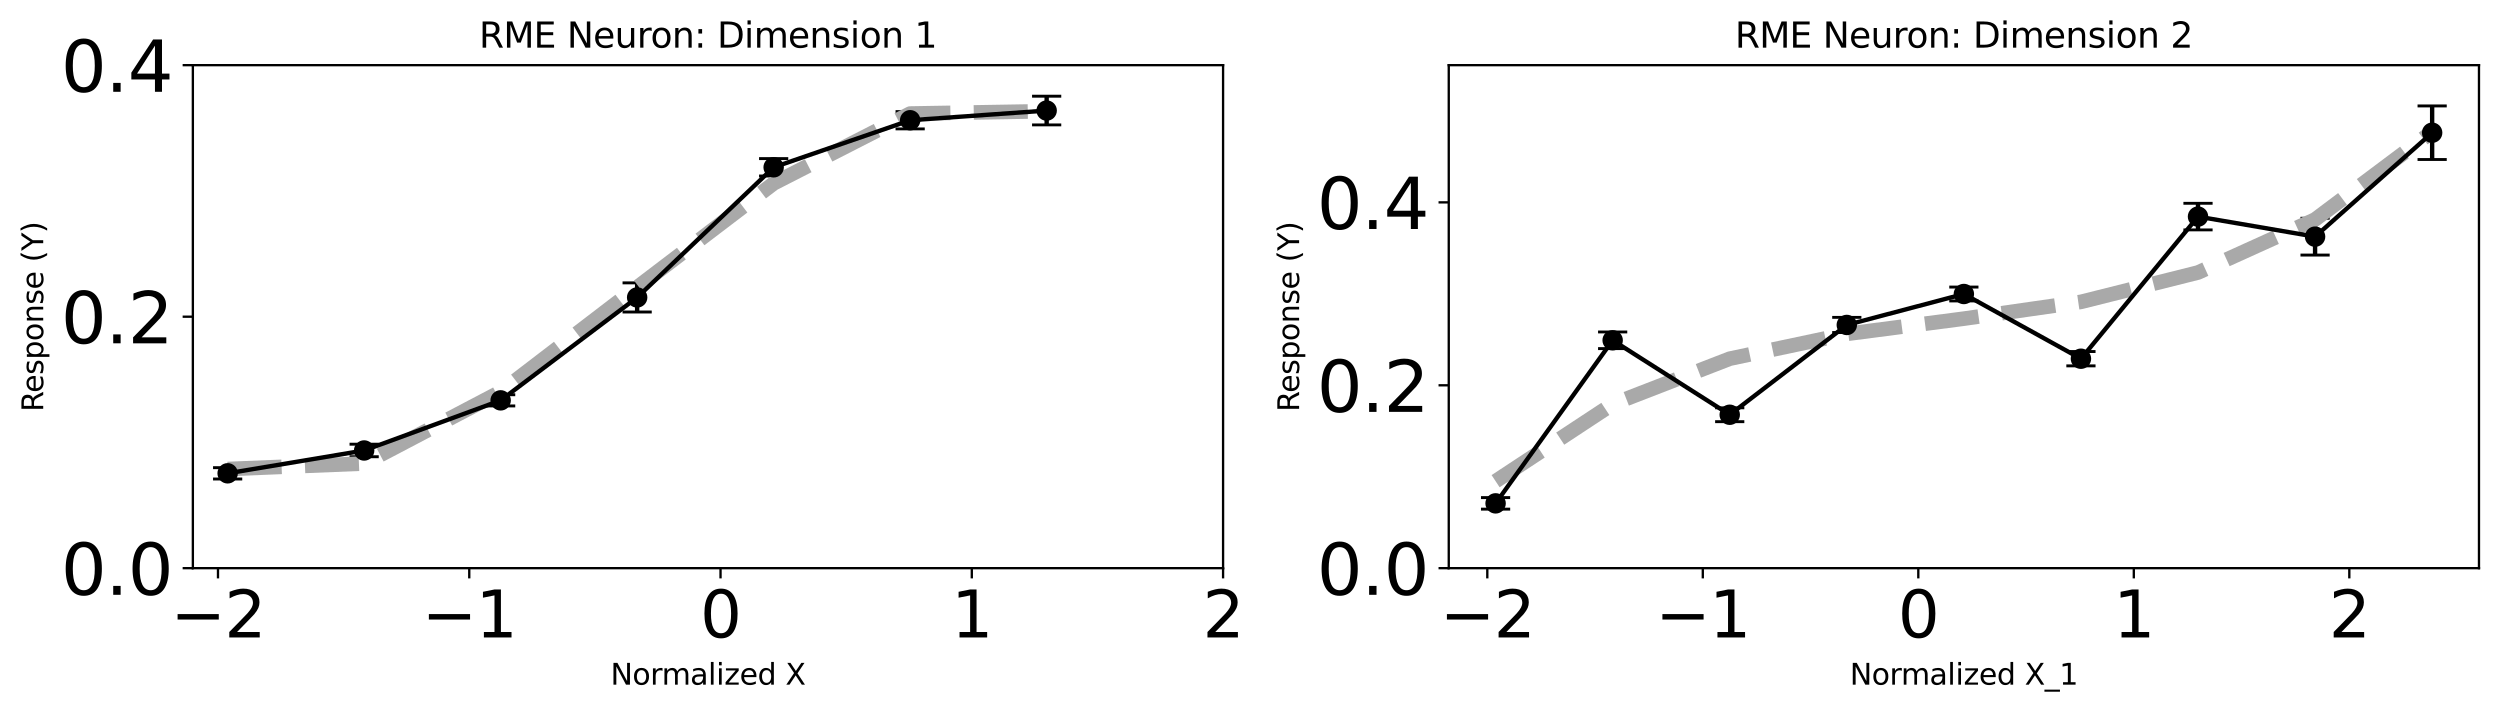 <?xml version="1.0" encoding="utf-8" standalone="no"?>
<!DOCTYPE svg PUBLIC "-//W3C//DTD SVG 1.1//EN"
  "http://www.w3.org/Graphics/SVG/1.1/DTD/svg11.dtd">
<svg xmlns:xlink="http://www.w3.org/1999/xlink" width="856.136pt" height="244.025pt" viewBox="0 0 856.136 244.025" xmlns="http://www.w3.org/2000/svg" version="1.1">
 <defs>
  <style type="text/css">*{stroke-linejoin: round; stroke-linecap: butt}</style>
 </defs>
 <g id="figure_1">
  <g id="patch_1">
   <path d="M 0 244.025 
L 856.136 244.025 
L 856.136 0 
L 0 0 
z
" style="fill: #ffffff"/>
  </g>
  <g id="axes_1">
   <g id="patch_2">
    <path d="M 66.046 194.577 
L 418.848 194.577 
L 418.848 22.318 
L 66.046 22.318 
z
" style="fill: #ffffff"/>
   </g>
   <g id="matplotlib.axis_1">
    <g id="xtick_1">
     <g id="line2d_1">
      <defs>
       <path id="m30c972072f" d="M 0 0 
L 0 3.5 
" style="stroke: #000000; stroke-width: 0.8"/>
      </defs>
      <g>
       <use xlink:href="#m30c972072f" x="74.651" y="194.577" style="stroke: #000000; stroke-width: 0.8"/>
      </g>
     </g>
     <g id="text_1">
      <!-- −2 -->
      <g transform="translate(58.434 218.293) scale(0.22 -0.22)">
       <defs>
        <path id="DejaVuSans-2212" d="M 678 2272 
L 4684 2272 
L 4684 1741 
L 678 1741 
L 678 2272 
z
" transform="scale(0.016)"/>
        <path id="DejaVuSans-32" d="M 1228 531 
L 3431 531 
L 3431 0 
L 469 0 
L 469 531 
Q 828 903 1448 1529 
Q 2069 2156 2228 2338 
Q 2531 2678 2651 2914 
Q 2772 3150 2772 3378 
Q 2772 3750 2511 3984 
Q 2250 4219 1831 4219 
Q 1534 4219 1204 4116 
Q 875 4013 500 3803 
L 500 4441 
Q 881 4594 1212 4672 
Q 1544 4750 1819 4750 
Q 2544 4750 2975 4387 
Q 3406 4025 3406 3419 
Q 3406 3131 3298 2873 
Q 3191 2616 2906 2266 
Q 2828 2175 2409 1742 
Q 1991 1309 1228 531 
z
" transform="scale(0.016)"/>
       </defs>
       <use xlink:href="#DejaVuSans-2212"/>
       <use xlink:href="#DejaVuSans-32" x="83.789"/>
      </g>
     </g>
    </g>
    <g id="xtick_2">
     <g id="line2d_2">
      <g>
       <use xlink:href="#m30c972072f" x="160.7" y="194.577" style="stroke: #000000; stroke-width: 0.8"/>
      </g>
     </g>
     <g id="text_2">
      <!-- −1 -->
      <g transform="translate(144.484 218.293) scale(0.22 -0.22)">
       <defs>
        <path id="DejaVuSans-31" d="M 794 531 
L 1825 531 
L 1825 4091 
L 703 3866 
L 703 4441 
L 1819 4666 
L 2450 4666 
L 2450 531 
L 3481 531 
L 3481 0 
L 794 0 
L 794 531 
z
" transform="scale(0.016)"/>
       </defs>
       <use xlink:href="#DejaVuSans-2212"/>
       <use xlink:href="#DejaVuSans-31" x="83.789"/>
      </g>
     </g>
    </g>
    <g id="xtick_3">
     <g id="line2d_3">
      <g>
       <use xlink:href="#m30c972072f" x="246.749" y="194.577" style="stroke: #000000; stroke-width: 0.8"/>
      </g>
     </g>
     <g id="text_3">
      <!-- 0 -->
      <g transform="translate(239.751 218.293) scale(0.22 -0.22)">
       <defs>
        <path id="DejaVuSans-30" d="M 2034 4250 
Q 1547 4250 1301 3770 
Q 1056 3291 1056 2328 
Q 1056 1369 1301 889 
Q 1547 409 2034 409 
Q 2525 409 2770 889 
Q 3016 1369 3016 2328 
Q 3016 3291 2770 3770 
Q 2525 4250 2034 4250 
z
M 2034 4750 
Q 2819 4750 3233 4129 
Q 3647 3509 3647 2328 
Q 3647 1150 3233 529 
Q 2819 -91 2034 -91 
Q 1250 -91 836 529 
Q 422 1150 422 2328 
Q 422 3509 836 4129 
Q 1250 4750 2034 4750 
z
" transform="scale(0.016)"/>
       </defs>
       <use xlink:href="#DejaVuSans-30"/>
      </g>
     </g>
    </g>
    <g id="xtick_4">
     <g id="line2d_4">
      <g>
       <use xlink:href="#m30c972072f" x="332.799" y="194.577" style="stroke: #000000; stroke-width: 0.8"/>
      </g>
     </g>
     <g id="text_4">
      <!-- 1 -->
      <g transform="translate(325.8 218.293) scale(0.22 -0.22)">
       <use xlink:href="#DejaVuSans-31"/>
      </g>
     </g>
    </g>
    <g id="xtick_5">
     <g id="line2d_5">
      <g>
       <use xlink:href="#m30c972072f" x="418.848" y="194.577" style="stroke: #000000; stroke-width: 0.8"/>
      </g>
     </g>
     <g id="text_5">
      <!-- 2 -->
      <g transform="translate(411.849 218.293) scale(0.22 -0.22)">
       <use xlink:href="#DejaVuSans-32"/>
      </g>
     </g>
    </g>
    <g id="text_6">
     <!-- Normalized X -->
     <g transform="translate(209.077 234.467) scale(0.1 -0.1)">
      <defs>
       <path id="DejaVuSans-4e" d="M 628 4666 
L 1478 4666 
L 3547 763 
L 3547 4666 
L 4159 4666 
L 4159 0 
L 3309 0 
L 1241 3903 
L 1241 0 
L 628 0 
L 628 4666 
z
" transform="scale(0.016)"/>
       <path id="DejaVuSans-6f" d="M 1959 3097 
Q 1497 3097 1228 2736 
Q 959 2375 959 1747 
Q 959 1119 1226 758 
Q 1494 397 1959 397 
Q 2419 397 2687 759 
Q 2956 1122 2956 1747 
Q 2956 2369 2687 2733 
Q 2419 3097 1959 3097 
z
M 1959 3584 
Q 2709 3584 3137 3096 
Q 3566 2609 3566 1747 
Q 3566 888 3137 398 
Q 2709 -91 1959 -91 
Q 1206 -91 779 398 
Q 353 888 353 1747 
Q 353 2609 779 3096 
Q 1206 3584 1959 3584 
z
" transform="scale(0.016)"/>
       <path id="DejaVuSans-72" d="M 2631 2963 
Q 2534 3019 2420 3045 
Q 2306 3072 2169 3072 
Q 1681 3072 1420 2755 
Q 1159 2438 1159 1844 
L 1159 0 
L 581 0 
L 581 3500 
L 1159 3500 
L 1159 2956 
Q 1341 3275 1631 3429 
Q 1922 3584 2338 3584 
Q 2397 3584 2469 3576 
Q 2541 3569 2628 3553 
L 2631 2963 
z
" transform="scale(0.016)"/>
       <path id="DejaVuSans-6d" d="M 3328 2828 
Q 3544 3216 3844 3400 
Q 4144 3584 4550 3584 
Q 5097 3584 5394 3201 
Q 5691 2819 5691 2113 
L 5691 0 
L 5113 0 
L 5113 2094 
Q 5113 2597 4934 2840 
Q 4756 3084 4391 3084 
Q 3944 3084 3684 2787 
Q 3425 2491 3425 1978 
L 3425 0 
L 2847 0 
L 2847 2094 
Q 2847 2600 2669 2842 
Q 2491 3084 2119 3084 
Q 1678 3084 1418 2786 
Q 1159 2488 1159 1978 
L 1159 0 
L 581 0 
L 581 3500 
L 1159 3500 
L 1159 2956 
Q 1356 3278 1631 3431 
Q 1906 3584 2284 3584 
Q 2666 3584 2933 3390 
Q 3200 3197 3328 2828 
z
" transform="scale(0.016)"/>
       <path id="DejaVuSans-61" d="M 2194 1759 
Q 1497 1759 1228 1600 
Q 959 1441 959 1056 
Q 959 750 1161 570 
Q 1363 391 1709 391 
Q 2188 391 2477 730 
Q 2766 1069 2766 1631 
L 2766 1759 
L 2194 1759 
z
M 3341 1997 
L 3341 0 
L 2766 0 
L 2766 531 
Q 2569 213 2275 61 
Q 1981 -91 1556 -91 
Q 1019 -91 701 211 
Q 384 513 384 1019 
Q 384 1609 779 1909 
Q 1175 2209 1959 2209 
L 2766 2209 
L 2766 2266 
Q 2766 2663 2505 2880 
Q 2244 3097 1772 3097 
Q 1472 3097 1187 3025 
Q 903 2953 641 2809 
L 641 3341 
Q 956 3463 1253 3523 
Q 1550 3584 1831 3584 
Q 2591 3584 2966 3190 
Q 3341 2797 3341 1997 
z
" transform="scale(0.016)"/>
       <path id="DejaVuSans-6c" d="M 603 4863 
L 1178 4863 
L 1178 0 
L 603 0 
L 603 4863 
z
" transform="scale(0.016)"/>
       <path id="DejaVuSans-69" d="M 603 3500 
L 1178 3500 
L 1178 0 
L 603 0 
L 603 3500 
z
M 603 4863 
L 1178 4863 
L 1178 4134 
L 603 4134 
L 603 4863 
z
" transform="scale(0.016)"/>
       <path id="DejaVuSans-7a" d="M 353 3500 
L 3084 3500 
L 3084 2975 
L 922 459 
L 3084 459 
L 3084 0 
L 275 0 
L 275 525 
L 2438 3041 
L 353 3041 
L 353 3500 
z
" transform="scale(0.016)"/>
       <path id="DejaVuSans-65" d="M 3597 1894 
L 3597 1613 
L 953 1613 
Q 991 1019 1311 708 
Q 1631 397 2203 397 
Q 2534 397 2845 478 
Q 3156 559 3463 722 
L 3463 178 
Q 3153 47 2828 -22 
Q 2503 -91 2169 -91 
Q 1331 -91 842 396 
Q 353 884 353 1716 
Q 353 2575 817 3079 
Q 1281 3584 2069 3584 
Q 2775 3584 3186 3129 
Q 3597 2675 3597 1894 
z
M 3022 2063 
Q 3016 2534 2758 2815 
Q 2500 3097 2075 3097 
Q 1594 3097 1305 2825 
Q 1016 2553 972 2059 
L 3022 2063 
z
" transform="scale(0.016)"/>
       <path id="DejaVuSans-64" d="M 2906 2969 
L 2906 4863 
L 3481 4863 
L 3481 0 
L 2906 0 
L 2906 525 
Q 2725 213 2448 61 
Q 2172 -91 1784 -91 
Q 1150 -91 751 415 
Q 353 922 353 1747 
Q 353 2572 751 3078 
Q 1150 3584 1784 3584 
Q 2172 3584 2448 3432 
Q 2725 3281 2906 2969 
z
M 947 1747 
Q 947 1113 1208 752 
Q 1469 391 1925 391 
Q 2381 391 2643 752 
Q 2906 1113 2906 1747 
Q 2906 2381 2643 2742 
Q 2381 3103 1925 3103 
Q 1469 3103 1208 2742 
Q 947 2381 947 1747 
z
" transform="scale(0.016)"/>
       <path id="DejaVuSans-20" transform="scale(0.016)"/>
       <path id="DejaVuSans-58" d="M 403 4666 
L 1081 4666 
L 2241 2931 
L 3406 4666 
L 4084 4666 
L 2584 2425 
L 4184 0 
L 3506 0 
L 2194 1984 
L 872 0 
L 191 0 
L 1856 2491 
L 403 4666 
z
" transform="scale(0.016)"/>
      </defs>
      <use xlink:href="#DejaVuSans-4e"/>
      <use xlink:href="#DejaVuSans-6f" x="74.805"/>
      <use xlink:href="#DejaVuSans-72" x="135.986"/>
      <use xlink:href="#DejaVuSans-6d" x="175.35"/>
      <use xlink:href="#DejaVuSans-61" x="272.762"/>
      <use xlink:href="#DejaVuSans-6c" x="334.041"/>
      <use xlink:href="#DejaVuSans-69" x="361.824"/>
      <use xlink:href="#DejaVuSans-7a" x="389.607"/>
      <use xlink:href="#DejaVuSans-65" x="442.098"/>
      <use xlink:href="#DejaVuSans-64" x="503.621"/>
      <use xlink:href="#DejaVuSans-20" x="567.098"/>
      <use xlink:href="#DejaVuSans-58" x="598.885"/>
     </g>
    </g>
   </g>
   <g id="matplotlib.axis_2">
    <g id="ytick_1">
     <g id="line2d_6">
      <defs>
       <path id="m47d1ad6806" d="M 0 0 
L -3.5 0 
" style="stroke: #000000; stroke-width: 0.8"/>
      </defs>
      <g>
       <use xlink:href="#m47d1ad6806" x="66.046" y="194.577" style="stroke: #000000; stroke-width: 0.8"/>
      </g>
     </g>
     <g id="text_7">
      <!-- 0.0 -->
      <g transform="translate(20.878 203.695) scale(0.24 -0.24)">
       <defs>
        <path id="DejaVuSans-2e" d="M 684 794 
L 1344 794 
L 1344 0 
L 684 0 
L 684 794 
z
" transform="scale(0.016)"/>
       </defs>
       <use xlink:href="#DejaVuSans-30"/>
       <use xlink:href="#DejaVuSans-2e" x="63.623"/>
       <use xlink:href="#DejaVuSans-30" x="95.41"/>
      </g>
     </g>
    </g>
    <g id="ytick_2">
     <g id="line2d_7">
      <g>
       <use xlink:href="#m47d1ad6806" x="66.046" y="108.448" style="stroke: #000000; stroke-width: 0.8"/>
      </g>
     </g>
     <g id="text_8">
      <!-- 0.2 -->
      <g transform="translate(20.878 117.566) scale(0.24 -0.24)">
       <use xlink:href="#DejaVuSans-30"/>
       <use xlink:href="#DejaVuSans-2e" x="63.623"/>
       <use xlink:href="#DejaVuSans-32" x="95.41"/>
      </g>
     </g>
    </g>
    <g id="ytick_3">
     <g id="line2d_8">
      <g>
       <use xlink:href="#m47d1ad6806" x="66.046" y="22.318" style="stroke: #000000; stroke-width: 0.8"/>
      </g>
     </g>
     <g id="text_9">
      <!-- 0.4 -->
      <g transform="translate(20.878 31.436) scale(0.24 -0.24)">
       <defs>
        <path id="DejaVuSans-34" d="M 2419 4116 
L 825 1625 
L 2419 1625 
L 2419 4116 
z
M 2253 4666 
L 3047 4666 
L 3047 1625 
L 3713 1625 
L 3713 1100 
L 3047 1100 
L 3047 0 
L 2419 0 
L 2419 1100 
L 313 1100 
L 313 1709 
L 2253 4666 
z
" transform="scale(0.016)"/>
       </defs>
       <use xlink:href="#DejaVuSans-30"/>
       <use xlink:href="#DejaVuSans-2e" x="63.623"/>
       <use xlink:href="#DejaVuSans-34" x="95.41"/>
      </g>
     </g>
    </g>
    <g id="text_10">
     <!-- Response (Y) -->
     <g transform="translate(14.798 141.006) rotate(-90) scale(0.1 -0.1)">
      <defs>
       <path id="DejaVuSans-52" d="M 2841 2188 
Q 3044 2119 3236 1894 
Q 3428 1669 3622 1275 
L 4263 0 
L 3584 0 
L 2988 1197 
Q 2756 1666 2539 1819 
Q 2322 1972 1947 1972 
L 1259 1972 
L 1259 0 
L 628 0 
L 628 4666 
L 2053 4666 
Q 2853 4666 3247 4331 
Q 3641 3997 3641 3322 
Q 3641 2881 3436 2590 
Q 3231 2300 2841 2188 
z
M 1259 4147 
L 1259 2491 
L 2053 2491 
Q 2509 2491 2742 2702 
Q 2975 2913 2975 3322 
Q 2975 3731 2742 3939 
Q 2509 4147 2053 4147 
L 1259 4147 
z
" transform="scale(0.016)"/>
       <path id="DejaVuSans-73" d="M 2834 3397 
L 2834 2853 
Q 2591 2978 2328 3040 
Q 2066 3103 1784 3103 
Q 1356 3103 1142 2972 
Q 928 2841 928 2578 
Q 928 2378 1081 2264 
Q 1234 2150 1697 2047 
L 1894 2003 
Q 2506 1872 2764 1633 
Q 3022 1394 3022 966 
Q 3022 478 2636 193 
Q 2250 -91 1575 -91 
Q 1294 -91 989 -36 
Q 684 19 347 128 
L 347 722 
Q 666 556 975 473 
Q 1284 391 1588 391 
Q 1994 391 2212 530 
Q 2431 669 2431 922 
Q 2431 1156 2273 1281 
Q 2116 1406 1581 1522 
L 1381 1569 
Q 847 1681 609 1914 
Q 372 2147 372 2553 
Q 372 3047 722 3315 
Q 1072 3584 1716 3584 
Q 2034 3584 2315 3537 
Q 2597 3491 2834 3397 
z
" transform="scale(0.016)"/>
       <path id="DejaVuSans-70" d="M 1159 525 
L 1159 -1331 
L 581 -1331 
L 581 3500 
L 1159 3500 
L 1159 2969 
Q 1341 3281 1617 3432 
Q 1894 3584 2278 3584 
Q 2916 3584 3314 3078 
Q 3713 2572 3713 1747 
Q 3713 922 3314 415 
Q 2916 -91 2278 -91 
Q 1894 -91 1617 61 
Q 1341 213 1159 525 
z
M 3116 1747 
Q 3116 2381 2855 2742 
Q 2594 3103 2138 3103 
Q 1681 3103 1420 2742 
Q 1159 2381 1159 1747 
Q 1159 1113 1420 752 
Q 1681 391 2138 391 
Q 2594 391 2855 752 
Q 3116 1113 3116 1747 
z
" transform="scale(0.016)"/>
       <path id="DejaVuSans-6e" d="M 3513 2113 
L 3513 0 
L 2938 0 
L 2938 2094 
Q 2938 2591 2744 2837 
Q 2550 3084 2163 3084 
Q 1697 3084 1428 2787 
Q 1159 2491 1159 1978 
L 1159 0 
L 581 0 
L 581 3500 
L 1159 3500 
L 1159 2956 
Q 1366 3272 1645 3428 
Q 1925 3584 2291 3584 
Q 2894 3584 3203 3211 
Q 3513 2838 3513 2113 
z
" transform="scale(0.016)"/>
       <path id="DejaVuSans-28" d="M 1984 4856 
Q 1566 4138 1362 3434 
Q 1159 2731 1159 2009 
Q 1159 1288 1364 580 
Q 1569 -128 1984 -844 
L 1484 -844 
Q 1016 -109 783 600 
Q 550 1309 550 2009 
Q 550 2706 781 3412 
Q 1013 4119 1484 4856 
L 1984 4856 
z
" transform="scale(0.016)"/>
       <path id="DejaVuSans-59" d="M -13 4666 
L 666 4666 
L 1959 2747 
L 3244 4666 
L 3922 4666 
L 2272 2222 
L 2272 0 
L 1638 0 
L 1638 2222 
L -13 4666 
z
" transform="scale(0.016)"/>
       <path id="DejaVuSans-29" d="M 513 4856 
L 1013 4856 
Q 1481 4119 1714 3412 
Q 1947 2706 1947 2009 
Q 1947 1309 1714 600 
Q 1481 -109 1013 -844 
L 513 -844 
Q 928 -128 1133 580 
Q 1338 1288 1338 2009 
Q 1338 2731 1133 3434 
Q 928 4138 513 4856 
z
" transform="scale(0.016)"/>
      </defs>
      <use xlink:href="#DejaVuSans-52"/>
      <use xlink:href="#DejaVuSans-65" x="64.982"/>
      <use xlink:href="#DejaVuSans-73" x="126.506"/>
      <use xlink:href="#DejaVuSans-70" x="178.605"/>
      <use xlink:href="#DejaVuSans-6f" x="242.082"/>
      <use xlink:href="#DejaVuSans-6e" x="303.264"/>
      <use xlink:href="#DejaVuSans-73" x="366.643"/>
      <use xlink:href="#DejaVuSans-65" x="418.742"/>
      <use xlink:href="#DejaVuSans-20" x="480.266"/>
      <use xlink:href="#DejaVuSans-28" x="512.053"/>
      <use xlink:href="#DejaVuSans-59" x="551.066"/>
      <use xlink:href="#DejaVuSans-29" x="612.15"/>
     </g>
    </g>
   </g>
   <g id="LineCollection_1">
    <path d="M 77.958 164.03 
L 77.958 160.148 
" clip-path="url(#p518dfabd8f)" style="fill: none; stroke: #000000; stroke-width: 1.5"/>
    <path d="M 124.704 156.414 
L 124.704 152.122 
" clip-path="url(#p518dfabd8f)" style="fill: none; stroke: #000000; stroke-width: 1.5"/>
    <path d="M 171.45 139.022 
L 171.45 135.187 
" clip-path="url(#p518dfabd8f)" style="fill: none; stroke: #000000; stroke-width: 1.5"/>
    <path d="M 218.195 106.838 
L 218.195 96.875 
" clip-path="url(#p518dfabd8f)" style="fill: none; stroke: #000000; stroke-width: 1.5"/>
    <path d="M 264.941 60.275 
L 264.941 54.317 
" clip-path="url(#p518dfabd8f)" style="fill: none; stroke: #000000; stroke-width: 1.5"/>
    <path d="M 311.687 44.143 
L 311.687 38.213 
" clip-path="url(#p518dfabd8f)" style="fill: none; stroke: #000000; stroke-width: 1.5"/>
    <path d="M 358.432 42.773 
L 358.432 32.948 
" clip-path="url(#p518dfabd8f)" style="fill: none; stroke: #000000; stroke-width: 1.5"/>
   </g>
   <g id="line2d_9">
    <defs>
     <path id="m963f27909e" d="M 5 0 
L -5 -0 
" style="stroke: #000000"/>
    </defs>
    <g clip-path="url(#p518dfabd8f)">
     <use xlink:href="#m963f27909e" x="77.958" y="164.03" style="stroke: #000000"/>
     <use xlink:href="#m963f27909e" x="124.704" y="156.414" style="stroke: #000000"/>
     <use xlink:href="#m963f27909e" x="171.45" y="139.022" style="stroke: #000000"/>
     <use xlink:href="#m963f27909e" x="218.195" y="106.838" style="stroke: #000000"/>
     <use xlink:href="#m963f27909e" x="264.941" y="60.275" style="stroke: #000000"/>
     <use xlink:href="#m963f27909e" x="311.687" y="44.143" style="stroke: #000000"/>
     <use xlink:href="#m963f27909e" x="358.432" y="42.773" style="stroke: #000000"/>
    </g>
   </g>
   <g id="line2d_10">
    <g clip-path="url(#p518dfabd8f)">
     <use xlink:href="#m963f27909e" x="77.958" y="160.148" style="stroke: #000000"/>
     <use xlink:href="#m963f27909e" x="124.704" y="152.122" style="stroke: #000000"/>
     <use xlink:href="#m963f27909e" x="171.45" y="135.187" style="stroke: #000000"/>
     <use xlink:href="#m963f27909e" x="218.195" y="96.875" style="stroke: #000000"/>
     <use xlink:href="#m963f27909e" x="264.941" y="54.317" style="stroke: #000000"/>
     <use xlink:href="#m963f27909e" x="311.687" y="38.213" style="stroke: #000000"/>
     <use xlink:href="#m963f27909e" x="358.432" y="32.948" style="stroke: #000000"/>
    </g>
   </g>
   <g id="line2d_11">
    <path d="M 77.958 160.62 
L 124.704 158.729 
L 171.45 134.165 
L 218.195 98.373 
L 264.941 62.799 
L 311.687 38.886 
L 358.432 38.081 
" clip-path="url(#p518dfabd8f)" style="fill: none; stroke-dasharray: 18.5,8; stroke-dashoffset: 0; stroke: #a9a9a9; stroke-width: 5"/>
   </g>
   <g id="line2d_12">
    <path d="M 77.958 162.089 
L 124.704 154.268 
L 171.45 137.104 
L 218.195 101.857 
L 264.941 57.296 
L 311.687 41.178 
L 358.432 37.861 
" clip-path="url(#p518dfabd8f)" style="fill: none; stroke: #000000; stroke-width: 1.5; stroke-linecap: square"/>
    <defs>
     <path id="m401c87442d" d="M 0 3 
C 0.796 3 1.559 2.684 2.121 2.121 
C 2.684 1.559 3 0.796 3 0 
C 3 -0.796 2.684 -1.559 2.121 -2.121 
C 1.559 -2.684 0.796 -3 0 -3 
C -0.796 -3 -1.559 -2.684 -2.121 -2.121 
C -2.684 -1.559 -3 -0.796 -3 0 
C -3 0.796 -2.684 1.559 -2.121 2.121 
C -1.559 2.684 -0.796 3 0 3 
z
" style="stroke: #000000"/>
    </defs>
    <g clip-path="url(#p518dfabd8f)">
     <use xlink:href="#m401c87442d" x="77.958" y="162.089" style="stroke: #000000"/>
     <use xlink:href="#m401c87442d" x="124.704" y="154.268" style="stroke: #000000"/>
     <use xlink:href="#m401c87442d" x="171.45" y="137.104" style="stroke: #000000"/>
     <use xlink:href="#m401c87442d" x="218.195" y="101.857" style="stroke: #000000"/>
     <use xlink:href="#m401c87442d" x="264.941" y="57.296" style="stroke: #000000"/>
     <use xlink:href="#m401c87442d" x="311.687" y="41.178" style="stroke: #000000"/>
     <use xlink:href="#m401c87442d" x="358.432" y="37.861" style="stroke: #000000"/>
    </g>
   </g>
   <g id="patch_3">
    <path d="M 66.046 194.577 
L 66.046 22.318 
" style="fill: none; stroke: #000000; stroke-width: 0.8; stroke-linejoin: miter; stroke-linecap: square"/>
   </g>
   <g id="patch_4">
    <path d="M 418.848 194.577 
L 418.848 22.318 
" style="fill: none; stroke: #000000; stroke-width: 0.8; stroke-linejoin: miter; stroke-linecap: square"/>
   </g>
   <g id="patch_5">
    <path d="M 66.046 194.577 
L 418.848 194.577 
" style="fill: none; stroke: #000000; stroke-width: 0.8; stroke-linejoin: miter; stroke-linecap: square"/>
   </g>
   <g id="patch_6">
    <path d="M 66.046 22.318 
L 418.848 22.318 
" style="fill: none; stroke: #000000; stroke-width: 0.8; stroke-linejoin: miter; stroke-linecap: square"/>
   </g>
   <g id="text_11">
    <!-- RME Neuron: Dimension 1 -->
    <g transform="translate(164.07 16.318) scale(0.12 -0.12)">
     <defs>
      <path id="DejaVuSans-4d" d="M 628 4666 
L 1569 4666 
L 2759 1491 
L 3956 4666 
L 4897 4666 
L 4897 0 
L 4281 0 
L 4281 4097 
L 3078 897 
L 2444 897 
L 1241 4097 
L 1241 0 
L 628 0 
L 628 4666 
z
" transform="scale(0.016)"/>
      <path id="DejaVuSans-45" d="M 628 4666 
L 3578 4666 
L 3578 4134 
L 1259 4134 
L 1259 2753 
L 3481 2753 
L 3481 2222 
L 1259 2222 
L 1259 531 
L 3634 531 
L 3634 0 
L 628 0 
L 628 4666 
z
" transform="scale(0.016)"/>
      <path id="DejaVuSans-75" d="M 544 1381 
L 544 3500 
L 1119 3500 
L 1119 1403 
Q 1119 906 1312 657 
Q 1506 409 1894 409 
Q 2359 409 2629 706 
Q 2900 1003 2900 1516 
L 2900 3500 
L 3475 3500 
L 3475 0 
L 2900 0 
L 2900 538 
Q 2691 219 2414 64 
Q 2138 -91 1772 -91 
Q 1169 -91 856 284 
Q 544 659 544 1381 
z
M 1991 3584 
L 1991 3584 
z
" transform="scale(0.016)"/>
      <path id="DejaVuSans-3a" d="M 750 794 
L 1409 794 
L 1409 0 
L 750 0 
L 750 794 
z
M 750 3309 
L 1409 3309 
L 1409 2516 
L 750 2516 
L 750 3309 
z
" transform="scale(0.016)"/>
      <path id="DejaVuSans-44" d="M 1259 4147 
L 1259 519 
L 2022 519 
Q 2988 519 3436 956 
Q 3884 1394 3884 2338 
Q 3884 3275 3436 3711 
Q 2988 4147 2022 4147 
L 1259 4147 
z
M 628 4666 
L 1925 4666 
Q 3281 4666 3915 4102 
Q 4550 3538 4550 2338 
Q 4550 1131 3912 565 
Q 3275 0 1925 0 
L 628 0 
L 628 4666 
z
" transform="scale(0.016)"/>
     </defs>
     <use xlink:href="#DejaVuSans-52"/>
     <use xlink:href="#DejaVuSans-4d" x="69.482"/>
     <use xlink:href="#DejaVuSans-45" x="155.762"/>
     <use xlink:href="#DejaVuSans-20" x="218.945"/>
     <use xlink:href="#DejaVuSans-4e" x="250.732"/>
     <use xlink:href="#DejaVuSans-65" x="325.537"/>
     <use xlink:href="#DejaVuSans-75" x="387.061"/>
     <use xlink:href="#DejaVuSans-72" x="450.439"/>
     <use xlink:href="#DejaVuSans-6f" x="489.303"/>
     <use xlink:href="#DejaVuSans-6e" x="550.484"/>
     <use xlink:href="#DejaVuSans-3a" x="613.863"/>
     <use xlink:href="#DejaVuSans-20" x="647.555"/>
     <use xlink:href="#DejaVuSans-44" x="679.342"/>
     <use xlink:href="#DejaVuSans-69" x="756.344"/>
     <use xlink:href="#DejaVuSans-6d" x="784.127"/>
     <use xlink:href="#DejaVuSans-65" x="881.539"/>
     <use xlink:href="#DejaVuSans-6e" x="943.062"/>
     <use xlink:href="#DejaVuSans-73" x="1006.441"/>
     <use xlink:href="#DejaVuSans-69" x="1058.541"/>
     <use xlink:href="#DejaVuSans-6f" x="1086.324"/>
     <use xlink:href="#DejaVuSans-6e" x="1147.506"/>
     <use xlink:href="#DejaVuSans-20" x="1210.885"/>
     <use xlink:href="#DejaVuSans-31" x="1242.672"/>
    </g>
   </g>
  </g>
  <g id="axes_2">
   <g id="patch_7">
    <path d="M 496.133 194.577 
L 848.936 194.577 
L 848.936 22.318 
L 496.133 22.318 
z
" style="fill: #ffffff"/>
   </g>
   <g id="matplotlib.axis_3">
    <g id="xtick_6">
     <g id="line2d_13">
      <g>
       <use xlink:href="#m30c972072f" x="509.333" y="194.577" style="stroke: #000000; stroke-width: 0.8"/>
      </g>
     </g>
     <g id="text_12">
      <!-- −2 -->
      <g transform="translate(493.116 218.293) scale(0.22 -0.22)">
       <use xlink:href="#DejaVuSans-2212"/>
       <use xlink:href="#DejaVuSans-32" x="83.789"/>
      </g>
     </g>
    </g>
    <g id="xtick_7">
     <g id="line2d_14">
      <g>
       <use xlink:href="#m30c972072f" x="583.133" y="194.577" style="stroke: #000000; stroke-width: 0.8"/>
      </g>
     </g>
     <g id="text_13">
      <!-- −1 -->
      <g transform="translate(566.916 218.293) scale(0.22 -0.22)">
       <use xlink:href="#DejaVuSans-2212"/>
       <use xlink:href="#DejaVuSans-31" x="83.789"/>
      </g>
     </g>
    </g>
    <g id="xtick_8">
     <g id="line2d_15">
      <g>
       <use xlink:href="#m30c972072f" x="656.932" y="194.577" style="stroke: #000000; stroke-width: 0.8"/>
      </g>
     </g>
     <g id="text_14">
      <!-- 0 -->
      <g transform="translate(649.934 218.293) scale(0.22 -0.22)">
       <use xlink:href="#DejaVuSans-30"/>
      </g>
     </g>
    </g>
    <g id="xtick_9">
     <g id="line2d_16">
      <g>
       <use xlink:href="#m30c972072f" x="730.732" y="194.577" style="stroke: #000000; stroke-width: 0.8"/>
      </g>
     </g>
     <g id="text_15">
      <!-- 1 -->
      <g transform="translate(723.734 218.293) scale(0.22 -0.22)">
       <use xlink:href="#DejaVuSans-31"/>
      </g>
     </g>
    </g>
    <g id="xtick_10">
     <g id="line2d_17">
      <g>
       <use xlink:href="#m30c972072f" x="804.532" y="194.577" style="stroke: #000000; stroke-width: 0.8"/>
      </g>
     </g>
     <g id="text_16">
      <!-- 2 -->
      <g transform="translate(797.533 218.293) scale(0.22 -0.22)">
       <use xlink:href="#DejaVuSans-32"/>
      </g>
     </g>
    </g>
    <g id="text_17">
     <!-- Normalized X_1 -->
     <g transform="translate(633.484 234.467) scale(0.1 -0.1)">
      <defs>
       <path id="DejaVuSans-5f" d="M 3263 -1063 
L 3263 -1509 
L -63 -1509 
L -63 -1063 
L 3263 -1063 
z
" transform="scale(0.016)"/>
      </defs>
      <use xlink:href="#DejaVuSans-4e"/>
      <use xlink:href="#DejaVuSans-6f" x="74.805"/>
      <use xlink:href="#DejaVuSans-72" x="135.986"/>
      <use xlink:href="#DejaVuSans-6d" x="175.35"/>
      <use xlink:href="#DejaVuSans-61" x="272.762"/>
      <use xlink:href="#DejaVuSans-6c" x="334.041"/>
      <use xlink:href="#DejaVuSans-69" x="361.824"/>
      <use xlink:href="#DejaVuSans-7a" x="389.607"/>
      <use xlink:href="#DejaVuSans-65" x="442.098"/>
      <use xlink:href="#DejaVuSans-64" x="503.621"/>
      <use xlink:href="#DejaVuSans-20" x="567.098"/>
      <use xlink:href="#DejaVuSans-58" x="598.885"/>
      <use xlink:href="#DejaVuSans-5f" x="667.391"/>
      <use xlink:href="#DejaVuSans-31" x="717.391"/>
     </g>
    </g>
   </g>
   <g id="matplotlib.axis_4">
    <g id="ytick_4">
     <g id="line2d_18">
      <g>
       <use xlink:href="#m47d1ad6806" x="496.133" y="194.577" style="stroke: #000000; stroke-width: 0.8"/>
      </g>
     </g>
     <g id="text_18">
      <!-- 0.0 -->
      <g transform="translate(450.966 203.695) scale(0.24 -0.24)">
       <use xlink:href="#DejaVuSans-30"/>
       <use xlink:href="#DejaVuSans-2e" x="63.623"/>
       <use xlink:href="#DejaVuSans-30" x="95.41"/>
      </g>
     </g>
    </g>
    <g id="ytick_5">
     <g id="line2d_19">
      <g>
       <use xlink:href="#m47d1ad6806" x="496.133" y="131.937" style="stroke: #000000; stroke-width: 0.8"/>
      </g>
     </g>
     <g id="text_19">
      <!-- 0.2 -->
      <g transform="translate(450.966 141.055) scale(0.24 -0.24)">
       <use xlink:href="#DejaVuSans-30"/>
       <use xlink:href="#DejaVuSans-2e" x="63.623"/>
       <use xlink:href="#DejaVuSans-32" x="95.41"/>
      </g>
     </g>
    </g>
    <g id="ytick_6">
     <g id="line2d_20">
      <g>
       <use xlink:href="#m47d1ad6806" x="496.133" y="69.298" style="stroke: #000000; stroke-width: 0.8"/>
      </g>
     </g>
     <g id="text_20">
      <!-- 0.4 -->
      <g transform="translate(450.966 78.416) scale(0.24 -0.24)">
       <use xlink:href="#DejaVuSans-30"/>
       <use xlink:href="#DejaVuSans-2e" x="63.623"/>
       <use xlink:href="#DejaVuSans-34" x="95.41"/>
      </g>
     </g>
    </g>
    <g id="text_21">
     <!-- Response (Y) -->
     <g transform="translate(444.886 141.006) rotate(-90) scale(0.1 -0.1)">
      <use xlink:href="#DejaVuSans-52"/>
      <use xlink:href="#DejaVuSans-65" x="64.982"/>
      <use xlink:href="#DejaVuSans-73" x="126.506"/>
      <use xlink:href="#DejaVuSans-70" x="178.605"/>
      <use xlink:href="#DejaVuSans-6f" x="242.082"/>
      <use xlink:href="#DejaVuSans-6e" x="303.264"/>
      <use xlink:href="#DejaVuSans-73" x="366.643"/>
      <use xlink:href="#DejaVuSans-65" x="418.742"/>
      <use xlink:href="#DejaVuSans-20" x="480.266"/>
      <use xlink:href="#DejaVuSans-28" x="512.053"/>
      <use xlink:href="#DejaVuSans-59" x="551.066"/>
      <use xlink:href="#DejaVuSans-29" x="612.15"/>
     </g>
    </g>
   </g>
   <g id="LineCollection_2">
    <path d="M 512.17 174.354 
L 512.17 170.407 
" clip-path="url(#p26d51bbb3c)" style="fill: none; stroke: #000000; stroke-width: 1.5"/>
    <path d="M 552.261 119.387 
L 552.261 113.681 
" clip-path="url(#p26d51bbb3c)" style="fill: none; stroke: #000000; stroke-width: 1.5"/>
    <path d="M 592.352 144.408 
L 592.352 139.663 
" clip-path="url(#p26d51bbb3c)" style="fill: none; stroke: #000000; stroke-width: 1.5"/>
    <path d="M 632.443 113.884 
L 632.443 108.683 
" clip-path="url(#p26d51bbb3c)" style="fill: none; stroke: #000000; stroke-width: 1.5"/>
    <path d="M 672.534 103.062 
L 672.534 98.304 
" clip-path="url(#p26d51bbb3c)" style="fill: none; stroke: #000000; stroke-width: 1.5"/>
    <path d="M 712.626 125.298 
L 712.626 120.393 
" clip-path="url(#p26d51bbb3c)" style="fill: none; stroke: #000000; stroke-width: 1.5"/>
    <path d="M 752.717 78.73 
L 752.717 69.621 
" clip-path="url(#p26d51bbb3c)" style="fill: none; stroke: #000000; stroke-width: 1.5"/>
    <path d="M 792.808 87.354 
L 792.808 74.734 
" clip-path="url(#p26d51bbb3c)" style="fill: none; stroke: #000000; stroke-width: 1.5"/>
    <path d="M 832.899 54.621 
L 832.899 36.281 
" clip-path="url(#p26d51bbb3c)" style="fill: none; stroke: #000000; stroke-width: 1.5"/>
   </g>
   <g id="line2d_21">
    <g clip-path="url(#p26d51bbb3c)">
     <use xlink:href="#m963f27909e" x="512.17" y="174.354" style="stroke: #000000"/>
     <use xlink:href="#m963f27909e" x="552.261" y="119.387" style="stroke: #000000"/>
     <use xlink:href="#m963f27909e" x="592.352" y="144.408" style="stroke: #000000"/>
     <use xlink:href="#m963f27909e" x="632.443" y="113.884" style="stroke: #000000"/>
     <use xlink:href="#m963f27909e" x="672.534" y="103.062" style="stroke: #000000"/>
     <use xlink:href="#m963f27909e" x="712.626" y="125.298" style="stroke: #000000"/>
     <use xlink:href="#m963f27909e" x="752.717" y="78.73" style="stroke: #000000"/>
     <use xlink:href="#m963f27909e" x="792.808" y="87.354" style="stroke: #000000"/>
     <use xlink:href="#m963f27909e" x="832.899" y="54.621" style="stroke: #000000"/>
    </g>
   </g>
   <g id="line2d_22">
    <g clip-path="url(#p26d51bbb3c)">
     <use xlink:href="#m963f27909e" x="512.17" y="170.407" style="stroke: #000000"/>
     <use xlink:href="#m963f27909e" x="552.261" y="113.681" style="stroke: #000000"/>
     <use xlink:href="#m963f27909e" x="592.352" y="139.663" style="stroke: #000000"/>
     <use xlink:href="#m963f27909e" x="632.443" y="108.683" style="stroke: #000000"/>
     <use xlink:href="#m963f27909e" x="672.534" y="98.304" style="stroke: #000000"/>
     <use xlink:href="#m963f27909e" x="712.626" y="120.393" style="stroke: #000000"/>
     <use xlink:href="#m963f27909e" x="752.717" y="69.621" style="stroke: #000000"/>
     <use xlink:href="#m963f27909e" x="792.808" y="74.734" style="stroke: #000000"/>
     <use xlink:href="#m963f27909e" x="832.899" y="36.281" style="stroke: #000000"/>
    </g>
   </g>
   <g id="line2d_23">
    <path d="M 512.17 164.781 
L 552.261 138.383 
L 592.352 122.834 
L 632.443 114.344 
L 672.534 109.122 
L 712.626 103.377 
L 752.717 93.321 
L 792.808 75.161 
L 832.899 45.109 
" clip-path="url(#p26d51bbb3c)" style="fill: none; stroke-dasharray: 18.5,8; stroke-dashoffset: 0; stroke: #a9a9a9; stroke-width: 5"/>
   </g>
   <g id="line2d_24">
    <path d="M 512.17 172.381 
L 552.261 116.534 
L 592.352 142.035 
L 632.443 111.284 
L 672.534 100.683 
L 712.626 122.845 
L 752.717 74.176 
L 792.808 81.044 
L 832.899 45.451 
" clip-path="url(#p26d51bbb3c)" style="fill: none; stroke: #000000; stroke-width: 1.5; stroke-linecap: square"/>
    <g clip-path="url(#p26d51bbb3c)">
     <use xlink:href="#m401c87442d" x="512.17" y="172.381" style="stroke: #000000"/>
     <use xlink:href="#m401c87442d" x="552.261" y="116.534" style="stroke: #000000"/>
     <use xlink:href="#m401c87442d" x="592.352" y="142.035" style="stroke: #000000"/>
     <use xlink:href="#m401c87442d" x="632.443" y="111.284" style="stroke: #000000"/>
     <use xlink:href="#m401c87442d" x="672.534" y="100.683" style="stroke: #000000"/>
     <use xlink:href="#m401c87442d" x="712.626" y="122.845" style="stroke: #000000"/>
     <use xlink:href="#m401c87442d" x="752.717" y="74.176" style="stroke: #000000"/>
     <use xlink:href="#m401c87442d" x="792.808" y="81.044" style="stroke: #000000"/>
     <use xlink:href="#m401c87442d" x="832.899" y="45.451" style="stroke: #000000"/>
    </g>
   </g>
   <g id="patch_8">
    <path d="M 496.133 194.577 
L 496.133 22.318 
" style="fill: none; stroke: #000000; stroke-width: 0.8; stroke-linejoin: miter; stroke-linecap: square"/>
   </g>
   <g id="patch_9">
    <path d="M 848.936 194.577 
L 848.936 22.318 
" style="fill: none; stroke: #000000; stroke-width: 0.8; stroke-linejoin: miter; stroke-linecap: square"/>
   </g>
   <g id="patch_10">
    <path d="M 496.133 194.577 
L 848.936 194.577 
" style="fill: none; stroke: #000000; stroke-width: 0.8; stroke-linejoin: miter; stroke-linecap: square"/>
   </g>
   <g id="patch_11">
    <path d="M 496.133 22.318 
L 848.936 22.318 
" style="fill: none; stroke: #000000; stroke-width: 0.8; stroke-linejoin: miter; stroke-linecap: square"/>
   </g>
   <g id="text_22">
    <!-- RME Neuron: Dimension 2 -->
    <g transform="translate(594.158 16.318) scale(0.12 -0.12)">
     <use xlink:href="#DejaVuSans-52"/>
     <use xlink:href="#DejaVuSans-4d" x="69.482"/>
     <use xlink:href="#DejaVuSans-45" x="155.762"/>
     <use xlink:href="#DejaVuSans-20" x="218.945"/>
     <use xlink:href="#DejaVuSans-4e" x="250.732"/>
     <use xlink:href="#DejaVuSans-65" x="325.537"/>
     <use xlink:href="#DejaVuSans-75" x="387.061"/>
     <use xlink:href="#DejaVuSans-72" x="450.439"/>
     <use xlink:href="#DejaVuSans-6f" x="489.303"/>
     <use xlink:href="#DejaVuSans-6e" x="550.484"/>
     <use xlink:href="#DejaVuSans-3a" x="613.863"/>
     <use xlink:href="#DejaVuSans-20" x="647.555"/>
     <use xlink:href="#DejaVuSans-44" x="679.342"/>
     <use xlink:href="#DejaVuSans-69" x="756.344"/>
     <use xlink:href="#DejaVuSans-6d" x="784.127"/>
     <use xlink:href="#DejaVuSans-65" x="881.539"/>
     <use xlink:href="#DejaVuSans-6e" x="943.062"/>
     <use xlink:href="#DejaVuSans-73" x="1006.441"/>
     <use xlink:href="#DejaVuSans-69" x="1058.541"/>
     <use xlink:href="#DejaVuSans-6f" x="1086.324"/>
     <use xlink:href="#DejaVuSans-6e" x="1147.506"/>
     <use xlink:href="#DejaVuSans-20" x="1210.885"/>
     <use xlink:href="#DejaVuSans-32" x="1242.672"/>
    </g>
   </g>
  </g>
 </g>
 <defs>
  <clipPath id="p518dfabd8f">
   <rect x="66.046" y="22.318" width="352.803" height="172.259"/>
  </clipPath>
  <clipPath id="p26d51bbb3c">
   <rect x="496.133" y="22.318" width="352.803" height="172.259"/>
  </clipPath>
 </defs>
</svg>
